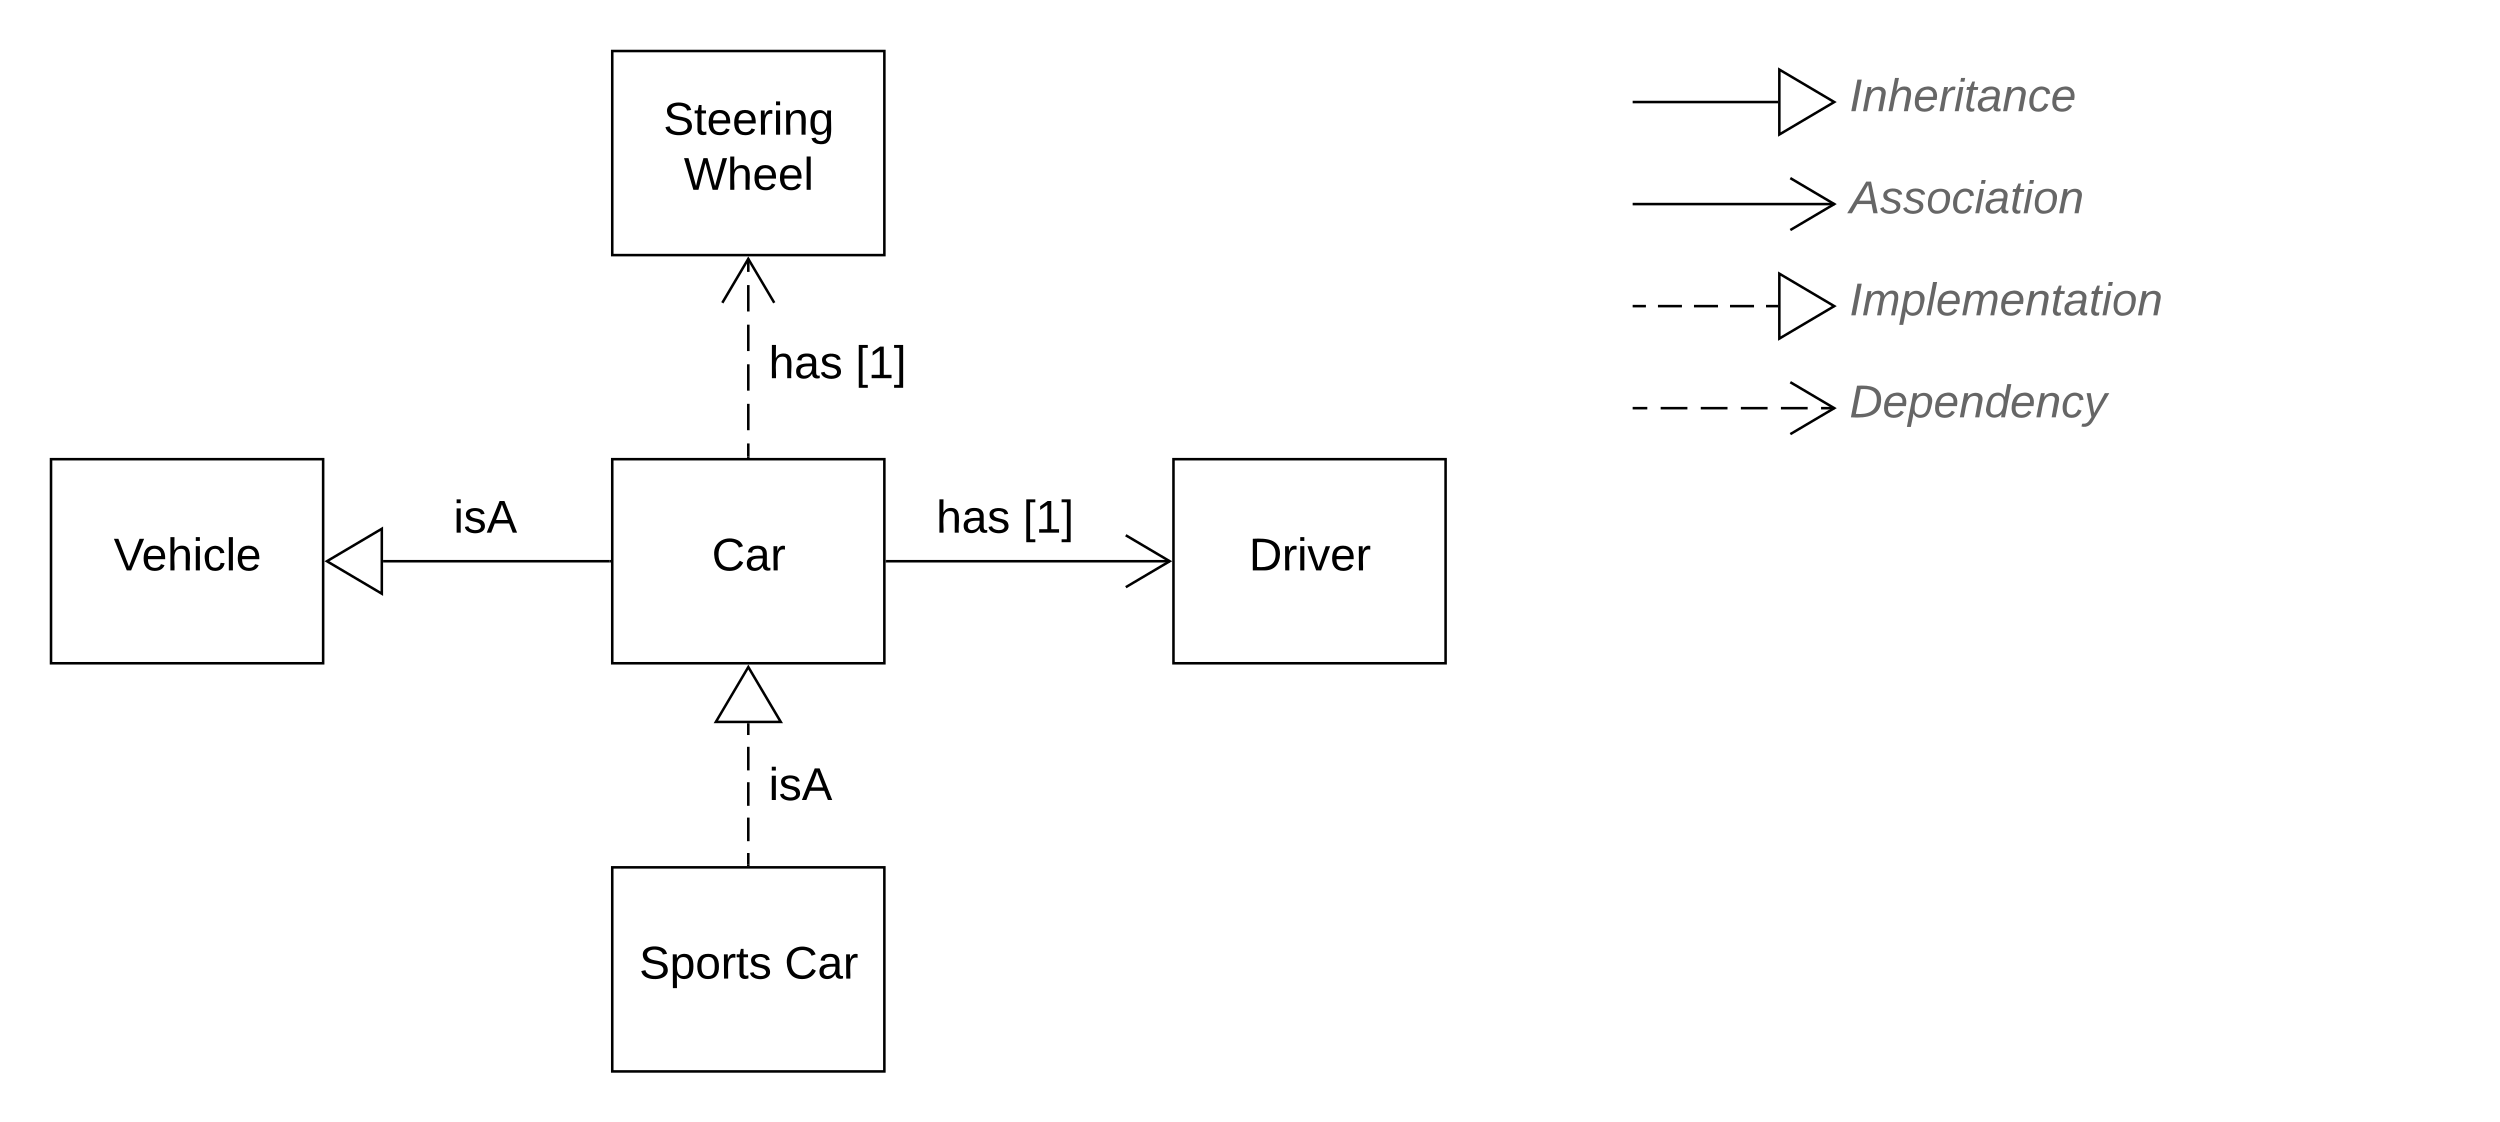 <svg xmlns="http://www.w3.org/2000/svg" xmlns:xlink="http://www.w3.org/1999/xlink" xmlns:lucid="lucid" width="980" height="440"><g transform="translate(-320 -80)" lucid:page-tab-id=".TGIrVep.l-n"><path d="M0 0h1870.4v1323.2H0z" fill="#fff"/><path d="M340 260h106.67v80H340z" stroke="#000" fill="#fff"/><use xlink:href="#a" transform="matrix(1,0,0,1,345,265) translate(19.55 38.6)"/><path d="M560 260h106.67v80H560z" stroke="#000" fill="#fff"/><use xlink:href="#b" transform="matrix(1,0,0,1,565,265) translate(34.05 38.6)"/><path d="M559 300h-88.83" stroke="#000" fill="none"/><path d="M559.5 300.5h-.5v-1h.5z"/><path d="M469.67 312.73L448.15 300l21.52-12.73z" fill="#fff"/><path d="M470.17 313.6l-23-13.6 23-13.6zM449.13 300l20.04 11.85v-23.7z"/><use xlink:href="#c" transform="matrix(1,0,0,1,497.792,274.4) translate(0 14.4)"/><path d="M560 420h106.67v80H560z" stroke="#000" fill="#fff"/><use xlink:href="#d" transform="matrix(1,0,0,1,565,425) translate(5.575 38.6)"/><use xlink:href="#e" transform="matrix(1,0,0,1,565,425) translate(62.525 38.6)"/><path d="M613.33 419v-55.5" fill="none"/><path d="M613.33 419v-4.62m0-4.63v-9.25m0-4.62v-9.25m0-4.63v-9.25m0-4.62v-4.63" stroke="#000" fill="none"/><path d="M613.83 419.5h-1v-.5h1z"/><path d="M626.06 363H600.6l12.73-21.52z" fill="#fff"/><path d="M626.94 363.5h-27.2l13.6-23zm-25.46-1h23.7l-11.85-20.04z"/><use xlink:href="#c" transform="matrix(1,0,0,1,621.333,379.2) translate(0 14.4)"/><path d="M780 260h106.67v80H780z" stroke="#000" fill="#fff"/><use xlink:href="#f" transform="matrix(1,0,0,1,785,265) translate(24.6 38.6)"/><path d="M667.67 300H778.6" stroke="#000" fill="none"/><path d="M667.68 300.5h-.5v-1h.5zM779.5 300l-17.94 10.6-.5-.85 16.48-9.75-16.5-9.75.52-.86z"/><use xlink:href="#g" transform="matrix(1,0,0,1,687,274.4) translate(0 14.4)"/><use xlink:href="#h" transform="matrix(1,0,0,1,687,274.4) translate(34 14.4)"/><path d="M960.5 120h56.5M960.5 120h-.5" stroke="#000" fill="none"/><path d="M1039.02 120l-21.52 12.73v-25.46z" fill="#fff"/><path d="M1040 120l-23 13.6v-27.2zm-22 11.85l20.04-11.85-20.04-11.85z"/><path d="M960.5 160h78.6M960.5 160h-.5" stroke="#000" fill="none"/><path d="M1040 160l-17.94 10.6-.5-.85 16.48-9.75-16.5-9.75.52-.86z"/><path d="M960.5 200h56.5" fill="none"/><path d="M960.5 200h4.7m4.72 0h9.4m4.72 0h9.42m4.7 0h9.42m4.7 0h4.72M960.5 200h-.5" stroke="#000" fill="none"/><path d="M1039.02 200l-21.52 12.73v-25.46z" fill="#fff"/><path d="M1040 200l-23 13.6v-27.2zm-22 11.85l20.04-11.85-20.04-11.85z"/><path d="M1040 100h240v40h-240z" stroke="#000" stroke-opacity="0" stroke-width="2" fill="#fff" fill-opacity="0"/><use xlink:href="#i" transform="matrix(1,0,0,1,1045,105) translate(0 18.6)"/><path d="M1040 140h240v40h-240z" stroke="#000" stroke-opacity="0" stroke-width="2" fill="#fff" fill-opacity="0"/><use xlink:href="#j" transform="matrix(1,0,0,1,1045,145) translate(0 18.6)"/><path d="M1040 180h240v40h-240z" stroke="#000" stroke-opacity="0" stroke-width="2" fill="#fff" fill-opacity="0"/><use xlink:href="#k" transform="matrix(1,0,0,1,1045,185) translate(0 18.6)"/><path d="M560 100h106.67v80H560z" stroke="#000" fill="#fff"/><use xlink:href="#l" transform="matrix(1,0,0,1,565,105) translate(15.05 27.8)"/><use xlink:href="#m" transform="matrix(1,0,0,1,565,105) translate(23.05 49.4)"/><path d="M613.33 259v-77.6" fill="none"/><path d="M613.33 259v-5.17m0-5.18V238.3m0-5.16V222.8m0-5.18v-10.35m0-5.17v-10.35m0-5.17v-5.17" stroke="#000" fill="none"/><path d="M613.83 259.5h-1v-.5h1zM623.94 198.44l-.86.5-9.75-16.48-9.75 16.5-.86-.52 10.6-17.94z"/><use xlink:href="#g" transform="matrix(1,0,0,1,621.333,213.867) translate(0 14.4)"/><use xlink:href="#h" transform="matrix(1,0,0,1,621.333,213.867) translate(34 14.4)"/><path d="M960.5 240h78.6" fill="none"/><path d="M960.5 240h5.24m5.24 0h10.48m5.24 0h10.48m5.24 0h10.47m5.23 0h10.48m5.25 0h5.24M960.5 240h-.5" stroke="#000" fill="none"/><path d="M1040 240l-17.94 10.6-.5-.85 16.48-9.75-16.5-9.75.52-.86z"/><path d="M1040 220h240v40h-240z" stroke="#000" stroke-opacity="0" stroke-width="2" fill="#fff" fill-opacity="0"/><g><use xlink:href="#n" transform="matrix(1,0,0,1,1045,225) translate(0 18.6)"/></g><defs><path d="M137 0h-34L2-248h35l83 218 83-218h36" id="o"/><path d="M100-194c63 0 86 42 84 106H49c0 40 14 67 53 68 26 1 43-12 49-29l28 8c-11 28-37 45-77 45C44 4 14-33 15-96c1-61 26-98 85-98zm52 81c6-60-76-77-97-28-3 7-6 17-6 28h103" id="p"/><path d="M106-169C34-169 62-67 57 0H25v-261h32l-1 103c12-21 28-36 61-36 89 0 53 116 60 194h-32v-121c2-32-8-49-39-48" id="q"/><path d="M24-231v-30h32v30H24zM24 0v-190h32V0H24" id="r"/><path d="M96-169c-40 0-48 33-48 73s9 75 48 75c24 0 41-14 43-38l32 2c-6 37-31 61-74 61-59 0-76-41-82-99-10-93 101-131 147-64 4 7 5 14 7 22l-32 3c-4-21-16-35-41-35" id="s"/><path d="M24 0v-261h32V0H24" id="t"/><g id="a"><use transform="matrix(0.05,0,0,0.05,0,0)" xlink:href="#o"/><use transform="matrix(0.05,0,0,0.05,11,0)" xlink:href="#p"/><use transform="matrix(0.05,0,0,0.05,21,0)" xlink:href="#q"/><use transform="matrix(0.05,0,0,0.05,31,0)" xlink:href="#r"/><use transform="matrix(0.05,0,0,0.05,34.95,0)" xlink:href="#s"/><use transform="matrix(0.05,0,0,0.05,43.95,0)" xlink:href="#t"/><use transform="matrix(0.05,0,0,0.05,47.9,0)" xlink:href="#p"/></g><path d="M212-179c-10-28-35-45-73-45-59 0-87 40-87 99 0 60 29 101 89 101 43 0 62-24 78-52l27 14C228-24 195 4 139 4 59 4 22-46 18-125c-6-104 99-153 187-111 19 9 31 26 39 46" id="u"/><path d="M141-36C126-15 110 5 73 4 37 3 15-17 15-53c-1-64 63-63 125-63 3-35-9-54-41-54-24 1-41 7-42 31l-33-3c5-37 33-52 76-52 45 0 72 20 72 64v82c-1 20 7 32 28 27v20c-31 9-61-2-59-35zM48-53c0 20 12 33 32 33 41-3 63-29 60-74-43 2-92-5-92 41" id="v"/><path d="M114-163C36-179 61-72 57 0H25l-1-190h30c1 12-1 29 2 39 6-27 23-49 58-41v29" id="w"/><g id="b"><use transform="matrix(0.05,0,0,0.05,0,0)" xlink:href="#u"/><use transform="matrix(0.05,0,0,0.05,12.95,0)" xlink:href="#v"/><use transform="matrix(0.05,0,0,0.05,22.95,0)" xlink:href="#w"/></g><path d="M135-143c-3-34-86-38-87 0 15 53 115 12 119 90S17 21 10-45l28-5c4 36 97 45 98 0-10-56-113-15-118-90-4-57 82-63 122-42 12 7 21 19 24 35" id="x"/><path d="M205 0l-28-72H64L36 0H1l101-248h38L239 0h-34zm-38-99l-47-123c-12 45-31 82-46 123h93" id="y"/><g id="c"><use transform="matrix(0.05,0,0,0.05,0,0)" xlink:href="#r"/><use transform="matrix(0.05,0,0,0.05,3.95,0)" xlink:href="#x"/><use transform="matrix(0.05,0,0,0.05,12.95,0)" xlink:href="#y"/></g><path d="M185-189c-5-48-123-54-124 2 14 75 158 14 163 119 3 78-121 87-175 55-17-10-28-26-33-46l33-7c5 56 141 63 141-1 0-78-155-14-162-118-5-82 145-84 179-34 5 7 8 16 11 25" id="z"/><path d="M115-194c55 1 70 41 70 98S169 2 115 4C84 4 66-9 55-30l1 105H24l-1-265h31l2 30c10-21 28-34 59-34zm-8 174c40 0 45-34 45-75s-6-73-45-74c-42 0-51 32-51 76 0 43 10 73 51 73" id="A"/><path d="M100-194c62-1 85 37 85 99 1 63-27 99-86 99S16-35 15-95c0-66 28-99 85-99zM99-20c44 1 53-31 53-75 0-43-8-75-51-75s-53 32-53 75 10 74 51 75" id="B"/><path d="M59-47c-2 24 18 29 38 22v24C64 9 27 4 27-40v-127H5v-23h24l9-43h21v43h35v23H59v120" id="C"/><g id="d"><use transform="matrix(0.05,0,0,0.05,0,0)" xlink:href="#z"/><use transform="matrix(0.05,0,0,0.05,12,0)" xlink:href="#A"/><use transform="matrix(0.05,0,0,0.05,22,0)" xlink:href="#B"/><use transform="matrix(0.05,0,0,0.05,32,0)" xlink:href="#w"/><use transform="matrix(0.05,0,0,0.05,37.95,0)" xlink:href="#C"/><use transform="matrix(0.05,0,0,0.05,42.95,0)" xlink:href="#x"/></g><g id="e"><use transform="matrix(0.05,0,0,0.05,0,0)" xlink:href="#u"/><use transform="matrix(0.05,0,0,0.05,12.95,0)" xlink:href="#v"/><use transform="matrix(0.05,0,0,0.05,22.95,0)" xlink:href="#w"/></g><path d="M30-248c118-7 216 8 213 122C240-48 200 0 122 0H30v-248zM63-27c89 8 146-16 146-99s-60-101-146-95v194" id="D"/><path d="M108 0H70L1-190h34L89-25l56-165h34" id="E"/><g id="f"><use transform="matrix(0.05,0,0,0.05,0,0)" xlink:href="#D"/><use transform="matrix(0.05,0,0,0.05,12.95,0)" xlink:href="#w"/><use transform="matrix(0.05,0,0,0.05,18.9,0)" xlink:href="#r"/><use transform="matrix(0.05,0,0,0.05,22.85,0)" xlink:href="#E"/><use transform="matrix(0.05,0,0,0.05,31.85,0)" xlink:href="#p"/><use transform="matrix(0.05,0,0,0.05,41.85,0)" xlink:href="#w"/></g><g id="g"><use transform="matrix(0.05,0,0,0.05,0,0)" xlink:href="#q"/><use transform="matrix(0.05,0,0,0.05,10,0)" xlink:href="#v"/><use transform="matrix(0.05,0,0,0.05,20,0)" xlink:href="#x"/></g><path d="M26 75v-336h71v23H56V52h41v23H26" id="F"/><path d="M27 0v-27h64v-190l-56 39v-29l58-41h29v221h61V0H27" id="G"/><path d="M3 75V52h41v-290H3v-23h71V75H3" id="H"/><g id="h"><use transform="matrix(0.05,0,0,0.05,0,0)" xlink:href="#F"/><use transform="matrix(0.05,0,0,0.05,5,0)" xlink:href="#G"/><use transform="matrix(0.05,0,0,0.05,15,0)" xlink:href="#H"/></g><path fill="#666" d="M14 0l48-248h34L48 0H14" id="I"/><path fill="#666" d="M67-158c22-48 132-52 116 29L158 0h-32l25-140c3-38-53-32-70-12C52-117 51-52 38 0H6l36-190h30" id="J"/><path fill="#666" d="M67-158c15-20 31-36 64-36 94 0 33 127 27 194h-32l25-140c3-38-53-32-70-12C52-117 51-51 37 0H6l51-261h31" id="K"/><path fill="#666" d="M111-194c62-3 86 47 72 106H45c-7 38 6 69 45 68 27-1 43-14 53-32l24 11C152-15 129 4 87 4 38 3 12-23 12-71c0-70 32-119 99-123zm44 81c14-66-71-72-95-28-4 8-8 17-11 28h106" id="L"/><path fill="#666" d="M66-151c12-25 30-51 66-40l-6 26C45-176 58-65 38 0H6l36-190h30" id="M"/><path fill="#666" d="M50-231l6-30h32l-6 30H50zM6 0l37-190h31L37 0H6" id="N"/><path fill="#666" d="M51-54c-9 22 5 41 31 30L79-1C43 14 10-4 19-52l22-115H19l5-23h22l19-43h21l-9 43h35l-4 23H73" id="O"/><path fill="#666" d="M165-48c-4 18 1 34 23 27l-3 20c-29 8-62 0-52-35h-2C116-14 99 4 63 4 30 4 8-16 8-49c0-68 71-67 138-67 10-26 0-56-31-54-26 1-42 9-47 31l-32-5c8-67 160-71 144 15-5 28-9 54-15 81zM42-50c3 52 80 24 89-6 7-12 7-24 11-38-47 1-103-4-100 44" id="P"/><path fill="#666" d="M44-68c0 29 11 47 38 47 30 0 42-19 51-41l28 9C148-21 126 4 82 4 31 4 10-29 12-85c3-77 74-140 146-93 12 8 15 23 18 40l-31 5c-1-22-13-36-36-36-52 0-65 49-65 101" id="Q"/><g id="i"><use transform="matrix(0.05,0,0,0.05,0,0)" xlink:href="#I"/><use transform="matrix(0.05,0,0,0.05,5,0)" xlink:href="#J"/><use transform="matrix(0.05,0,0,0.05,15,0)" xlink:href="#K"/><use transform="matrix(0.05,0,0,0.05,25,0)" xlink:href="#L"/><use transform="matrix(0.05,0,0,0.05,35,0)" xlink:href="#M"/><use transform="matrix(0.05,0,0,0.05,40.95,0)" xlink:href="#N"/><use transform="matrix(0.05,0,0,0.05,44.9,0)" xlink:href="#O"/><use transform="matrix(0.05,0,0,0.05,49.9,0)" xlink:href="#P"/><use transform="matrix(0.05,0,0,0.05,59.9,0)" xlink:href="#J"/><use transform="matrix(0.05,0,0,0.05,69.9,0)" xlink:href="#Q"/><use transform="matrix(0.05,0,0,0.05,78.9,0)" xlink:href="#L"/></g><path fill="#666" d="M187 0l-14-72H61L19 0h-37l149-248h38L221 0h-34zm-19-99l-22-123L76-99h92" id="R"/><path fill="#666" d="M55-144c13 50 104 24 104 88C159 21 15 23 1-39l26-10c6 40 102 42 102-4-13-50-104-23-104-87 0-71 143-71 148-8l-29 4c-5-35-85-37-89 0" id="S"/><path fill="#666" d="M30-147c31-64 166-65 159 27C183-49 158 1 86 4 9 8 1-88 30-147zM88-20c53 0 68-48 68-100 0-31-11-51-44-50-52 1-68 46-68 97 0 32 13 53 44 53" id="T"/><g id="j"><use transform="matrix(0.05,0,0,0.05,0,0)" xlink:href="#R"/><use transform="matrix(0.05,0,0,0.05,12,0)" xlink:href="#S"/><use transform="matrix(0.05,0,0,0.05,21,0)" xlink:href="#S"/><use transform="matrix(0.05,0,0,0.05,30,0)" xlink:href="#T"/><use transform="matrix(0.05,0,0,0.05,40,0)" xlink:href="#Q"/><use transform="matrix(0.05,0,0,0.05,49,0)" xlink:href="#N"/><use transform="matrix(0.05,0,0,0.05,52.95,0)" xlink:href="#P"/><use transform="matrix(0.05,0,0,0.05,62.95,0)" xlink:href="#O"/><use transform="matrix(0.05,0,0,0.05,67.95,0)" xlink:href="#N"/><use transform="matrix(0.05,0,0,0.05,71.9,0)" xlink:href="#T"/><use transform="matrix(0.05,0,0,0.05,81.9,0)" xlink:href="#J"/></g><path fill="#666" d="M248-111c6-24 9-61-24-58-72 9-57 108-77 169h-31l26-142c3-37-50-30-64-10C52-115 50-51 37 0H6l36-190h30c-1 10-6 24-4 32 13-43 101-52 105 5 13-22 29-41 61-41 90 0 28 129 23 194h-31" id="U"/><path fill="#666" d="M67-162c32-53 139-36 121 50C175-51 163 2 97 4 68 4 52-11 42-31 38 6 28 39 22 75H-9l50-265h29c-1 10 0 20-3 28zm89 36c0-26-10-43-35-43-54 0-67 50-69 103-1 29 14 45 42 46 53 0 62-58 62-106" id="V"/><path fill="#666" d="M6 0l50-261h32L37 0H6" id="W"/><g id="k"><use transform="matrix(0.05,0,0,0.05,0,0)" xlink:href="#I"/><use transform="matrix(0.05,0,0,0.05,5,0)" xlink:href="#U"/><use transform="matrix(0.05,0,0,0.05,19.95,0)" xlink:href="#V"/><use transform="matrix(0.05,0,0,0.05,29.95,0)" xlink:href="#W"/><use transform="matrix(0.05,0,0,0.05,33.9,0)" xlink:href="#L"/><use transform="matrix(0.05,0,0,0.05,43.9,0)" xlink:href="#U"/><use transform="matrix(0.05,0,0,0.05,58.85,0)" xlink:href="#L"/><use transform="matrix(0.05,0,0,0.05,68.85,0)" xlink:href="#J"/><use transform="matrix(0.05,0,0,0.05,78.85,0)" xlink:href="#O"/><use transform="matrix(0.05,0,0,0.05,83.85,0)" xlink:href="#P"/><use transform="matrix(0.05,0,0,0.05,93.85,0)" xlink:href="#O"/><use transform="matrix(0.05,0,0,0.05,98.85,0)" xlink:href="#N"/><use transform="matrix(0.05,0,0,0.05,102.8,0)" xlink:href="#T"/><use transform="matrix(0.05,0,0,0.05,112.8,0)" xlink:href="#J"/></g><path d="M117-194c89-4 53 116 60 194h-32v-121c0-31-8-49-39-48C34-167 62-67 57 0H25l-1-190h30c1 10-1 24 2 32 11-22 29-35 61-36" id="X"/><path d="M177-190C167-65 218 103 67 71c-23-6-38-20-44-43l32-5c15 47 100 32 89-28v-30C133-14 115 1 83 1 29 1 15-40 15-95c0-56 16-97 71-98 29-1 48 16 59 35 1-10 0-23 2-32h30zM94-22c36 0 50-32 50-73 0-42-14-75-50-75-39 0-46 34-46 75s6 73 46 73" id="Y"/><g id="l"><use transform="matrix(0.05,0,0,0.05,0,0)" xlink:href="#z"/><use transform="matrix(0.05,0,0,0.05,12,0)" xlink:href="#C"/><use transform="matrix(0.05,0,0,0.05,17,0)" xlink:href="#p"/><use transform="matrix(0.05,0,0,0.05,27,0)" xlink:href="#p"/><use transform="matrix(0.05,0,0,0.05,37,0)" xlink:href="#w"/><use transform="matrix(0.05,0,0,0.05,42.95,0)" xlink:href="#r"/><use transform="matrix(0.05,0,0,0.05,46.9,0)" xlink:href="#X"/><use transform="matrix(0.05,0,0,0.05,56.9,0)" xlink:href="#Y"/></g><path d="M266 0h-40l-56-210L115 0H75L2-248h35L96-30l15-64 43-154h32l59 218 59-218h35" id="Z"/><g id="m"><use transform="matrix(0.05,0,0,0.05,0,0)" xlink:href="#Z"/><use transform="matrix(0.05,0,0,0.05,16.95,0)" xlink:href="#q"/><use transform="matrix(0.05,0,0,0.05,26.95,0)" xlink:href="#p"/><use transform="matrix(0.05,0,0,0.05,36.95,0)" xlink:href="#p"/><use transform="matrix(0.05,0,0,0.05,46.95,0)" xlink:href="#t"/></g><path fill="#666" d="M248-139C247-14 144 9 11 0l48-248c105-6 190 8 189 109zm-34 0c1-70-52-87-126-82L50-27c98 7 163-21 164-112" id="aa"/><path fill="#666" d="M133-28C103 26-5 8 13-77c13-62 24-115 90-117 29-1 46 15 56 35l19-102h32L160 0h-30zM45-64c-2 27 10 43 35 43 54-1 69-50 69-103 0-29-15-46-42-46-53-1-58 58-62 106" id="ab"/><path fill="#666" d="M198-190L69 30C53 58 25 83-20 72c4-11-1-27 19-22 33-1 43-29 59-52L20-190h32L79-34l84-156h35" id="ac"/><g id="n"><use transform="matrix(0.05,0,0,0.05,0,0)" xlink:href="#aa"/><use transform="matrix(0.05,0,0,0.05,12.95,0)" xlink:href="#L"/><use transform="matrix(0.05,0,0,0.05,22.95,0)" xlink:href="#V"/><use transform="matrix(0.05,0,0,0.05,32.95,0)" xlink:href="#L"/><use transform="matrix(0.05,0,0,0.05,42.95,0)" xlink:href="#J"/><use transform="matrix(0.05,0,0,0.05,52.95,0)" xlink:href="#ab"/><use transform="matrix(0.05,0,0,0.05,62.95,0)" xlink:href="#L"/><use transform="matrix(0.05,0,0,0.05,72.95,0)" xlink:href="#J"/><use transform="matrix(0.05,0,0,0.05,82.95,0)" xlink:href="#Q"/><use transform="matrix(0.05,0,0,0.05,91.95,0)" xlink:href="#ac"/></g></defs></g></svg>